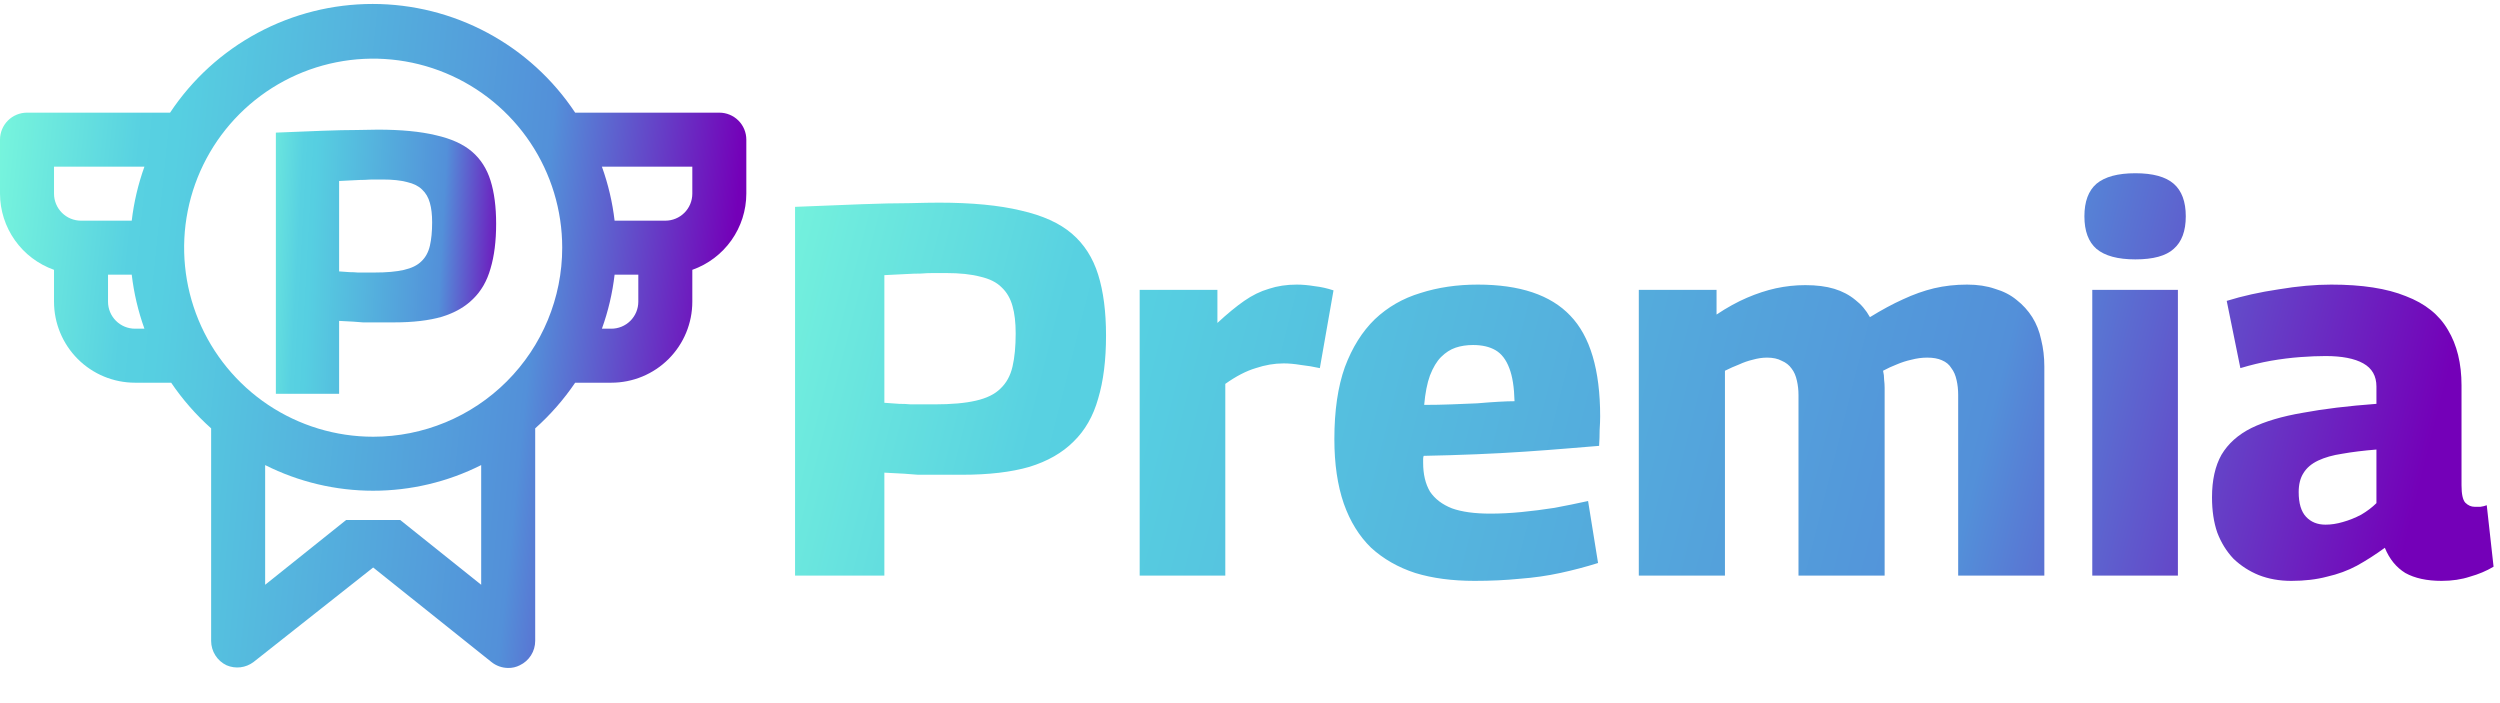 <svg width="192" height="54" viewBox="0 0 192 54" fill="none" xmlns="http://www.w3.org/2000/svg">
<path d="M61.06 44.207V15.886C62.997 15.806 64.691 15.739 66.144 15.685C67.596 15.631 68.82 15.604 69.815 15.604C70.837 15.577 71.603 15.564 72.114 15.564C74.642 15.564 76.74 15.765 78.408 16.169C80.075 16.545 81.38 17.137 82.321 17.944C83.262 18.751 83.935 19.8 84.338 21.091C84.742 22.382 84.943 23.942 84.943 25.77C84.943 27.653 84.742 29.267 84.338 30.612C83.962 31.956 83.329 33.059 82.442 33.92C81.581 34.78 80.452 35.426 79.053 35.856C77.655 36.26 75.933 36.461 73.889 36.461C73.298 36.461 72.8 36.461 72.397 36.461C72.02 36.461 71.684 36.461 71.388 36.461C71.092 36.461 70.796 36.461 70.501 36.461C70.205 36.434 69.855 36.407 69.452 36.381C69.048 36.354 68.537 36.327 67.919 36.3V44.207H61.06ZM67.919 21.131V30.934C68.349 30.961 68.725 30.988 69.048 31.015C69.371 31.015 69.667 31.028 69.936 31.055C70.232 31.055 70.514 31.055 70.783 31.055C71.079 31.055 71.402 31.055 71.751 31.055C73.069 31.055 74.131 30.961 74.938 30.773C75.772 30.585 76.404 30.275 76.834 29.845C77.292 29.415 77.601 28.85 77.762 28.151C77.924 27.451 78.004 26.604 78.004 25.609C78.004 24.775 77.924 24.076 77.762 23.511C77.601 22.92 77.319 22.436 76.915 22.059C76.538 21.682 76.001 21.413 75.301 21.252C74.602 21.064 73.715 20.97 72.639 20.97C72.289 20.97 71.966 20.97 71.671 20.97C71.375 20.97 71.052 20.983 70.702 21.01C70.379 21.01 69.99 21.023 69.532 21.05C69.102 21.077 68.564 21.104 67.919 21.131ZM93.497 22.261V24.802C94.251 24.103 94.936 23.538 95.555 23.108C96.174 22.677 96.805 22.368 97.451 22.18C98.097 21.965 98.809 21.857 99.589 21.857C100.019 21.857 100.477 21.898 100.961 21.978C101.445 22.032 101.929 22.14 102.413 22.301L101.364 28.272C100.88 28.164 100.396 28.083 99.912 28.03C99.428 27.949 98.984 27.909 98.581 27.909C97.881 27.909 97.169 28.03 96.442 28.272C95.716 28.487 94.936 28.89 94.103 29.482V44.207H87.527V22.261H93.497ZM113.25 44.611C111.529 44.611 110.009 44.409 108.691 44.005C107.374 43.575 106.244 42.929 105.303 42.069C104.388 41.181 103.689 40.052 103.205 38.68C102.721 37.282 102.479 35.627 102.479 33.718C102.479 31.54 102.748 29.697 103.286 28.191C103.85 26.685 104.617 25.461 105.585 24.52C106.58 23.578 107.75 22.906 109.095 22.503C110.44 22.072 111.905 21.857 113.492 21.857C116.72 21.857 119.086 22.651 120.593 24.237C122.126 25.824 122.892 28.406 122.892 31.983C122.892 32.252 122.879 32.602 122.852 33.032C122.852 33.436 122.838 33.839 122.811 34.242C122.139 34.296 121.319 34.363 120.35 34.444C119.382 34.525 118.306 34.605 117.123 34.686C115.94 34.767 114.689 34.834 113.371 34.888C112.053 34.942 110.709 34.982 109.337 35.009C109.31 35.09 109.297 35.17 109.297 35.251C109.297 35.332 109.297 35.426 109.297 35.533C109.297 36.421 109.471 37.16 109.821 37.752C110.198 38.317 110.762 38.747 111.515 39.043C112.269 39.312 113.25 39.447 114.46 39.447C115.214 39.447 116.007 39.406 116.841 39.326C117.674 39.245 118.522 39.137 119.382 39.003C120.243 38.842 121.104 38.667 121.964 38.478L122.731 43.239C121.789 43.535 120.821 43.79 119.826 44.005C118.831 44.221 117.795 44.368 116.72 44.449C115.644 44.557 114.487 44.611 113.25 44.611ZM109.377 31.096C110.077 31.096 110.776 31.082 111.475 31.055C112.174 31.028 112.833 31.002 113.452 30.975C114.07 30.921 114.622 30.881 115.106 30.854C115.59 30.827 115.993 30.813 116.316 30.813C116.289 29.738 116.155 28.89 115.913 28.272C115.671 27.626 115.321 27.169 114.864 26.9C114.407 26.631 113.828 26.497 113.129 26.497C112.645 26.497 112.201 26.564 111.798 26.698C111.394 26.833 111.018 27.075 110.668 27.424C110.346 27.747 110.063 28.218 109.821 28.837C109.606 29.428 109.458 30.181 109.377 31.096ZM125.86 44.207V22.261H131.831V24.157C132.638 23.619 133.418 23.189 134.171 22.866C134.924 22.543 135.663 22.301 136.389 22.14C137.143 21.978 137.896 21.898 138.649 21.898C139.509 21.898 140.249 21.992 140.868 22.18C141.486 22.368 142.024 22.651 142.481 23.027C142.938 23.377 143.315 23.821 143.611 24.358C144.525 23.794 145.372 23.337 146.152 22.987C146.959 22.61 147.753 22.328 148.533 22.14C149.339 21.951 150.187 21.857 151.074 21.857C151.881 21.857 152.594 21.965 153.212 22.18C153.858 22.368 154.409 22.651 154.866 23.027C155.351 23.404 155.754 23.848 156.077 24.358C156.399 24.869 156.628 25.448 156.763 26.093C156.924 26.739 157.005 27.424 157.005 28.151V44.207H150.388V30.329C150.388 29.926 150.348 29.549 150.267 29.2C150.187 28.823 150.052 28.514 149.864 28.272C149.703 28.003 149.461 27.801 149.138 27.667C148.842 27.532 148.465 27.465 148.008 27.465C147.605 27.465 147.201 27.519 146.798 27.626C146.421 27.707 146.045 27.828 145.668 27.989C145.319 28.124 144.969 28.285 144.619 28.473C144.673 28.689 144.7 28.917 144.7 29.159C144.727 29.374 144.74 29.59 144.74 29.805V44.207H138.124V30.329C138.124 29.953 138.084 29.59 138.003 29.24C137.923 28.863 137.788 28.554 137.6 28.312C137.412 28.043 137.156 27.841 136.833 27.707C136.537 27.546 136.161 27.465 135.704 27.465C135.354 27.465 134.991 27.519 134.614 27.626C134.265 27.707 133.915 27.828 133.566 27.989C133.216 28.124 132.853 28.285 132.476 28.473V44.207H125.86ZM163.995 19.921C162.65 19.921 161.655 19.652 161.01 19.114C160.391 18.576 160.082 17.742 160.082 16.613C160.082 15.483 160.391 14.649 161.01 14.111C161.655 13.573 162.65 13.305 163.995 13.305C165.34 13.305 166.322 13.573 166.94 14.111C167.559 14.649 167.868 15.483 167.868 16.613C167.868 17.742 167.559 18.576 166.94 19.114C166.349 19.652 165.367 19.921 163.995 19.921ZM160.687 44.207V22.261H167.263V44.207H160.687ZM169.882 38.196C169.882 36.878 170.124 35.789 170.609 34.928C171.12 34.068 171.886 33.382 172.908 32.871C173.957 32.36 175.275 31.97 176.862 31.701C178.448 31.405 180.331 31.176 182.51 31.015V29.684C182.51 28.877 182.173 28.285 181.501 27.909C180.829 27.532 179.86 27.344 178.596 27.344C178.032 27.344 177.386 27.371 176.66 27.424C175.934 27.478 175.181 27.572 174.401 27.707C173.648 27.841 172.868 28.03 172.061 28.272L171.012 23.108C172.222 22.731 173.554 22.436 175.006 22.22C176.458 21.978 177.803 21.857 179.04 21.857C181.407 21.857 183.316 22.153 184.769 22.745C186.248 23.31 187.324 24.17 187.996 25.327C188.695 26.483 189.045 27.909 189.045 29.603V37.268C189.045 37.941 189.139 38.384 189.328 38.599C189.543 38.815 189.785 38.922 190.054 38.922C190.188 38.922 190.336 38.922 190.497 38.922C190.686 38.895 190.847 38.855 190.982 38.801L191.506 43.521C190.968 43.844 190.363 44.099 189.691 44.288C189.045 44.503 188.319 44.611 187.512 44.611C186.382 44.611 185.455 44.409 184.728 44.005C184.029 43.575 183.505 42.929 183.155 42.069C182.456 42.58 181.743 43.037 181.017 43.441C180.318 43.817 179.551 44.099 178.717 44.288C177.911 44.503 176.996 44.611 175.974 44.611C175.06 44.611 174.226 44.462 173.473 44.167C172.747 43.871 172.101 43.454 171.536 42.916C170.999 42.351 170.582 41.679 170.286 40.899C170.017 40.119 169.882 39.218 169.882 38.196ZM176.539 37.793C176.539 38.653 176.727 39.285 177.104 39.689C177.48 40.092 177.978 40.294 178.596 40.294C179.027 40.294 179.47 40.227 179.928 40.092C180.412 39.958 180.882 39.769 181.34 39.527C181.797 39.258 182.187 38.962 182.51 38.64V34.525C181.514 34.605 180.64 34.713 179.887 34.847C179.161 34.955 178.543 35.13 178.032 35.372C177.521 35.614 177.144 35.937 176.902 36.34C176.66 36.717 176.539 37.201 176.539 37.793Z" fill="url(#paint0_linear_303_4622)"/>
<path d="M21.186 30.246V10.185C22.557 10.128 23.758 10.081 24.786 10.042C25.815 10.004 26.682 9.985 27.387 9.985C28.111 9.966 28.654 9.957 29.015 9.957C30.806 9.957 32.292 10.1 33.473 10.385C34.654 10.652 35.578 11.071 36.245 11.643C36.912 12.214 37.388 12.957 37.674 13.872C37.96 14.786 38.103 15.891 38.103 17.186C38.103 18.52 37.96 19.663 37.674 20.616C37.407 21.568 36.96 22.349 36.331 22.959C35.721 23.568 34.921 24.026 33.931 24.33C32.94 24.616 31.721 24.759 30.273 24.759C29.854 24.759 29.501 24.759 29.216 24.759C28.949 24.759 28.711 24.759 28.501 24.759C28.292 24.759 28.082 24.759 27.872 24.759C27.663 24.74 27.415 24.721 27.13 24.702C26.844 24.683 26.482 24.664 26.044 24.645V30.246H21.186ZM26.044 13.9V20.844C26.348 20.863 26.615 20.882 26.844 20.901C27.072 20.901 27.282 20.911 27.472 20.93C27.682 20.93 27.882 20.93 28.073 20.93C28.282 20.93 28.511 20.93 28.758 20.93C29.692 20.93 30.444 20.863 31.016 20.73C31.606 20.596 32.054 20.377 32.359 20.073C32.683 19.768 32.902 19.368 33.016 18.872C33.13 18.377 33.188 17.777 33.188 17.072C33.188 16.482 33.13 15.986 33.016 15.586C32.902 15.167 32.702 14.824 32.416 14.557C32.149 14.291 31.768 14.1 31.273 13.986C30.778 13.852 30.149 13.786 29.387 13.786C29.139 13.786 28.911 13.786 28.701 13.786C28.492 13.786 28.263 13.795 28.015 13.814C27.787 13.814 27.511 13.824 27.187 13.843C26.882 13.862 26.501 13.881 26.044 13.9Z" fill="url(#paint1_linear_303_4622)"/>
<path d="M55.244 8.652H44.173C42.47 6.085 40.159 3.979 37.445 2.523C34.73 1.066 31.698 0.304 28.618 0.304C25.537 0.304 22.505 1.066 19.791 2.523C17.076 3.979 14.765 6.085 13.062 8.652H2.074C1.524 8.652 0.996 8.87 0.607 9.259C0.219 9.648 0 10.176 0 10.726V14.874C0.004 16.158 0.404 17.409 1.147 18.456C1.889 19.503 2.938 20.295 4.148 20.723V23.17C4.148 24.82 4.804 26.403 5.971 27.57C7.137 28.737 8.72 29.392 10.37 29.392H13.145C14.021 30.682 15.052 31.86 16.215 32.898V49.225C16.216 49.616 16.328 49.999 16.537 50.329C16.746 50.66 17.044 50.924 17.397 51.092C17.734 51.238 18.103 51.291 18.468 51.248C18.832 51.204 19.178 51.064 19.471 50.843L28.659 43.584L37.743 50.843C38.108 51.136 38.562 51.297 39.029 51.299C39.339 51.305 39.645 51.233 39.921 51.092C40.274 50.924 40.572 50.66 40.782 50.329C40.991 49.999 41.102 49.616 41.103 49.225V32.898C42.267 31.86 43.298 30.682 44.173 29.392H46.948C48.598 29.392 50.181 28.737 51.348 27.57C52.515 26.403 53.17 24.82 53.17 23.17V20.723C54.38 20.295 55.429 19.503 56.171 18.456C56.914 17.409 57.315 16.158 57.318 14.874V10.726C57.318 10.176 57.1 9.648 56.711 9.259C56.322 8.87 55.794 8.652 55.244 8.652ZM4.148 12.8H11.092C10.61 14.141 10.283 15.533 10.117 16.948H6.222C5.672 16.948 5.145 16.73 4.756 16.341C4.367 15.952 4.148 15.424 4.148 14.874V12.8ZM10.37 25.244C9.82 25.244 9.293 25.026 8.904 24.637C8.515 24.248 8.296 23.72 8.296 23.17V21.096H10.117C10.283 22.512 10.61 23.903 11.092 25.244H10.37ZM36.955 44.911L30.733 39.934H28.659H26.585L20.363 44.911V35.718C22.937 37.013 25.778 37.688 28.659 37.688C31.54 37.688 34.382 37.013 36.955 35.718V44.911ZM28.659 33.541C25.788 33.541 22.981 32.689 20.593 31.094C18.206 29.498 16.345 27.231 15.246 24.578C14.147 21.925 13.86 19.006 14.42 16.19C14.98 13.373 16.363 10.787 18.393 8.756C20.424 6.726 23.01 5.343 25.827 4.783C28.643 4.223 31.562 4.51 34.215 5.609C36.868 6.708 39.135 8.569 40.731 10.956C42.326 13.344 43.178 16.151 43.178 19.022C43.178 22.873 41.648 26.566 38.925 29.288C36.203 32.011 32.51 33.541 28.659 33.541ZM46.948 25.244H46.226C46.709 23.903 47.036 22.512 47.201 21.096H49.022V23.17C49.022 23.72 48.803 24.248 48.415 24.637C48.026 25.026 47.498 25.244 46.948 25.244ZM53.17 14.874C53.17 15.424 52.952 15.952 52.563 16.341C52.174 16.73 51.646 16.948 51.096 16.948H47.201C47.036 15.533 46.709 14.141 46.226 12.8H53.17V14.874Z" fill="url(#paint2_linear_303_4622)"/>
<defs>
<linearGradient id="paint0_linear_303_4622" x1="183.989" y1="44.707" x2="32.978" y2="6.565" gradientUnits="userSpaceOnUse">
<stop stop-color="#7400B8"/>
<stop offset="0.214" stop-color="#5390D9"/>
<stop offset="0.63" stop-color="#56CFE1"/>
<stop offset="0.67" stop-color="#58D1E1"/>
<stop offset="0.874" stop-color="#80FFDB"/>
</linearGradient>
<linearGradient id="paint1_linear_303_4622" x1="38.433" y1="31.225" x2="14.345" y2="29.933" gradientUnits="userSpaceOnUse">
<stop stop-color="#7400B8"/>
<stop offset="0.214" stop-color="#5390D9"/>
<stop offset="0.63" stop-color="#56CFE1"/>
<stop offset="0.67" stop-color="#58D1E1"/>
<stop offset="0.874" stop-color="#80FFDB"/>
</linearGradient>
<linearGradient id="paint2_linear_303_4622" x1="53.934" y1="42.269" x2="-14.579" y2="35.249" gradientUnits="userSpaceOnUse">
<stop stop-color="#7400B8"/>
<stop offset="0.214" stop-color="#5390D9"/>
<stop offset="0.63" stop-color="#56CFE1"/>
<stop offset="0.67" stop-color="#58D1E1"/>
<stop offset="0.874" stop-color="#80FFDB"/>
</linearGradient>
</defs>
</svg>
